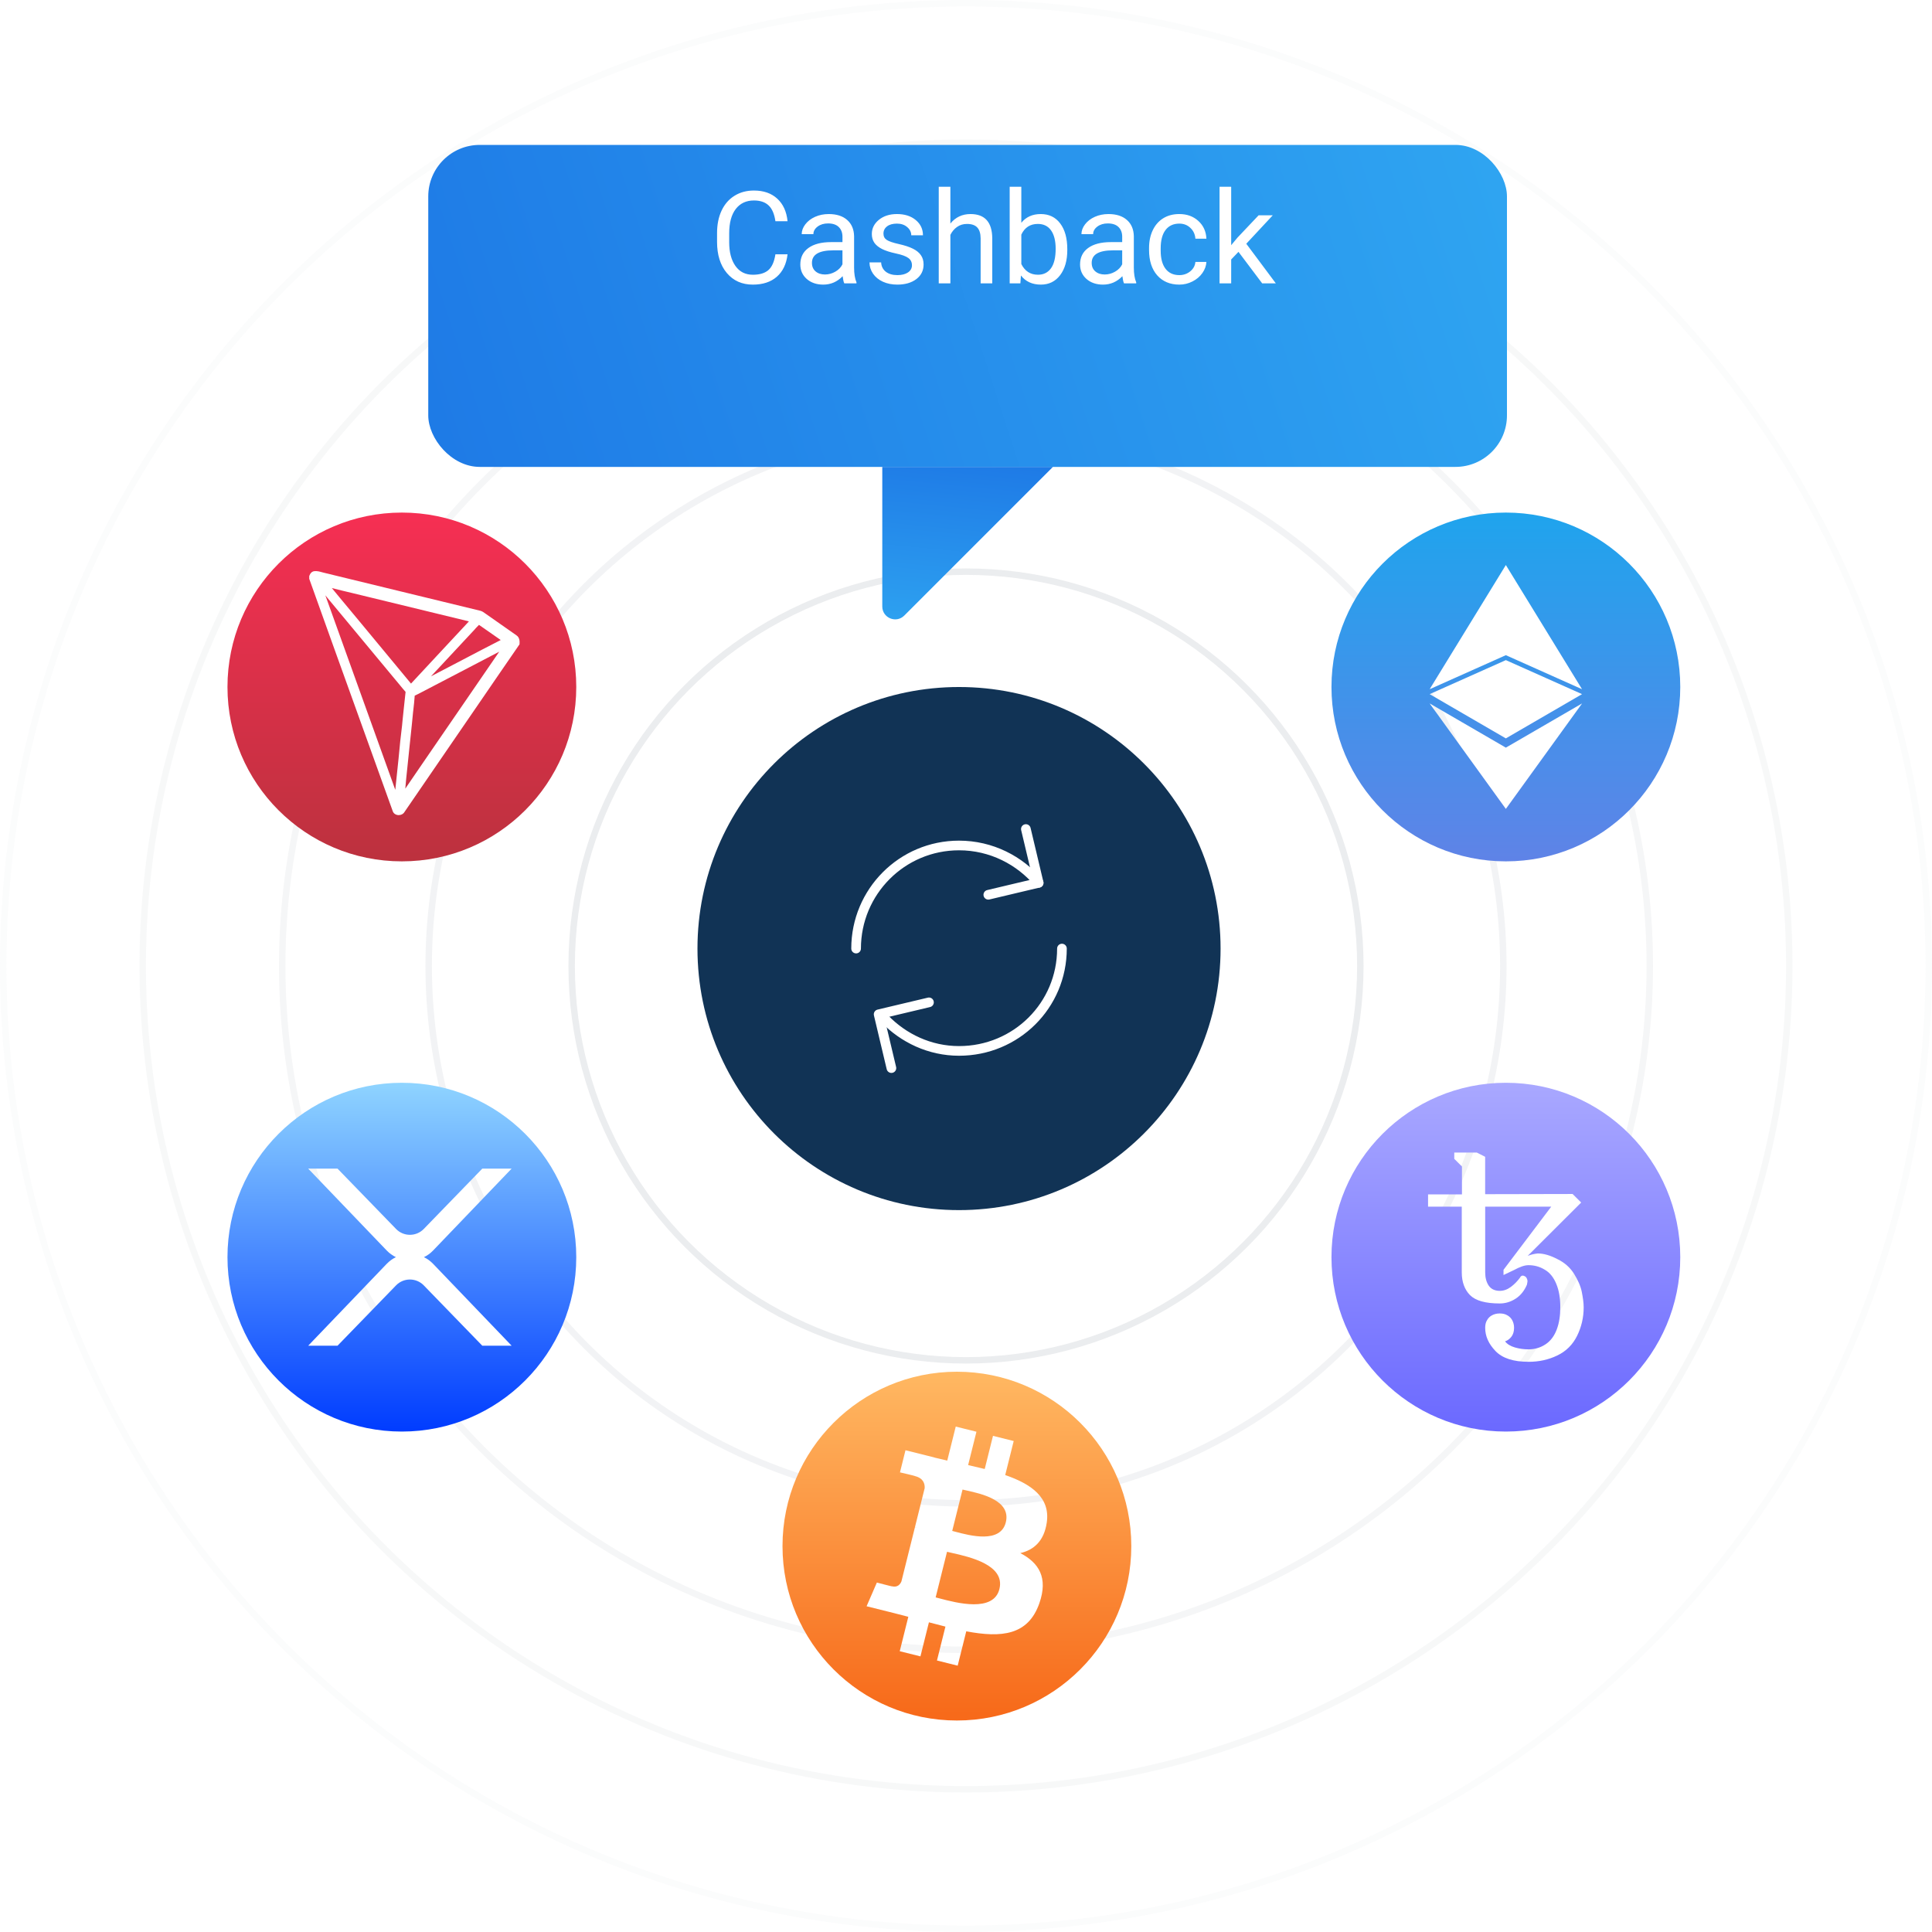 <?xml version="1.0" encoding="UTF-8" standalone="no"?>
<svg
   width="600"
   height="600"
   viewBox="0 0 600 600"
   fill="none"
   version="1.1"
   id="svg98"
   sodipodi:docname="index-img-1.svg"
   inkscape:version="1.1.2 (b8e25be833, 2022-02-05)"
   xmlns:inkscape="http://www.inkscape.org/namespaces/inkscape"
   xmlns:sodipodi="http://sodipodi.sourceforge.net/DTD/sodipodi-0.dtd"
   xmlns="http://www.w3.org/2000/svg"
   xmlns:svg="http://www.w3.org/2000/svg">
  <sodipodi:namedview
     id="namedview100"
     pagecolor="#ffffff"
     bordercolor="#666666"
     borderopacity="1.0"
     inkscape:pageshadow="2"
     inkscape:pageopacity="0.0"
     inkscape:pagecheckerboard="0"
     showgrid="false"
     inkscape:zoom="1.385"
     inkscape:cx="300"
     inkscape:cy="300.36101"
     inkscape:window-width="1920"
     inkscape:window-height="1017"
     inkscape:window-x="-8"
     inkscape:window-y="-8"
     inkscape:window-maximized="1"
     inkscape:current-layer="svg98" />
  <g
     opacity="0.5"
     id="g12">
    <circle
       opacity="0.5"
       cx="299.999"
       cy="300"
       r="166.87"
       stroke="#CDD1D6"
       stroke-width="2"
       id="circle2" />
    <circle
       opacity="0.4"
       cx="300.001"
       cy="300"
       r="212.357"
       stroke="#CDD1D6"
       stroke-width="2"
       id="circle4" />
    <circle
       opacity="0.32"
       cx="300.001"
       cy="300"
       r="255.679"
       stroke="#CDD1D6"
       stroke-width="2"
       id="circle6" />
    <circle
       opacity="0.16"
       cx="300"
       cy="300"
       r="299"
       stroke="#CDD1D6"
       stroke-width="2"
       id="circle8" />
    <circle
       opacity="0.8"
       cx="299.999"
       cy="300"
       r="122.466"
       stroke="#CDD1D6"
       stroke-width="2"
       id="circle10" />
  </g>
  <circle
     cx="297.833"
     cy="294.585"
     r="81.227"
     fill="#113355"
     id="circle14" />
  <path
     d="M276.834 331.706L272.868 315.002L288.5 311.29"
     stroke="white"
     stroke-width="3"
     stroke-miterlimit="10"
     stroke-linecap="round"
     stroke-linejoin="round"
     id="path16" />
  <path
     d="M318.595 257.465L322.561 274.169L306.93 277.881"
     stroke="white"
     stroke-width="3"
     stroke-miterlimit="10"
     stroke-linecap="round"
     stroke-linejoin="round"
     id="path18" />
  <path
     d="M322.562 274.169C316.729 267.209 307.864 262.569 297.831 262.569C280.1 262.569 265.868 276.953 265.868 294.585"
     stroke="white"
     stroke-width="3"
     stroke-miterlimit="10"
     stroke-linecap="round"
     stroke-linejoin="round"
     id="path20" />
  <path
     d="M274.736 316.393C280.569 322.425 288.735 326.369 297.834 326.369C315.565 326.369 329.797 312.217 329.797 294.585"
     stroke="white"
     stroke-width="3"
     stroke-miterlimit="10"
     stroke-linecap="round"
     stroke-linejoin="round"
     id="path22" />
  <path
     d="M161.215 197.326C158.143 195.177 154.858 192.887 151.645 190.614C151.574 190.561 151.503 190.508 151.414 190.455C151.059 190.188 150.651 189.904 150.153 189.744L150.118 189.727C141.525 187.649 132.789 185.519 124.338 183.459C116.668 181.595 109.016 179.731 101.346 177.867C101.151 177.813 100.955 177.76 100.742 177.707C100.05 177.511 99.251 177.298 98.399 177.405C98.15 177.44 97.937 177.529 97.742 177.653L97.529 177.831C97.191 178.151 97.014 178.559 96.925 178.79L96.872 178.932V179.749L96.907 179.873C101.754 193.455 106.726 207.233 111.519 220.566C115.212 230.829 119.047 241.464 122.794 251.903C123.024 252.614 123.681 253.075 124.498 253.146H124.676C125.439 253.146 126.114 252.773 126.451 252.17L140.513 231.663C143.939 226.674 147.366 221.667 150.793 216.678C152.195 214.636 153.598 212.577 155 210.535C157.309 207.162 159.688 203.682 162.049 200.291L162.173 200.113V199.9C162.227 199.279 162.244 198 161.215 197.326ZM144.738 204.8C141.436 206.523 138.063 208.298 134.671 210.056C136.642 207.943 138.631 205.812 140.601 203.7C143.069 201.036 145.644 198.284 148.165 195.586L148.218 195.532C148.431 195.248 148.698 194.982 148.982 194.698C149.177 194.503 149.39 194.307 149.585 194.077C150.899 194.982 152.231 195.905 153.509 196.811C154.432 197.468 155.373 198.125 156.332 198.781C152.426 200.77 148.52 202.812 144.738 204.8ZM136.252 203.948C133.713 206.7 131.085 209.523 128.475 212.311C123.415 206.167 118.248 199.936 113.242 193.917C110.969 191.183 108.679 188.431 106.406 185.696L106.388 185.679C105.873 185.093 105.376 184.453 104.879 183.85C104.56 183.441 104.222 183.051 103.885 182.643C105.944 183.175 108.022 183.672 110.064 184.152C111.857 184.578 113.721 185.022 115.55 185.483C125.847 187.987 136.163 190.49 146.461 192.993C143.034 196.651 139.589 200.362 136.252 203.948ZM127.321 238.552C127.516 236.688 127.729 234.77 127.907 232.888C128.067 231.379 128.227 229.834 128.386 228.361C128.635 225.999 128.901 223.549 129.114 221.152L129.167 220.726C129.345 219.199 129.523 217.619 129.629 216.039C129.824 215.932 130.037 215.826 130.268 215.737C130.535 215.613 130.801 215.506 131.067 215.347C135.169 213.198 139.27 211.05 143.389 208.919C147.49 206.789 151.698 204.587 155.87 202.403C152.071 207.907 148.254 213.465 144.561 218.88C141.383 223.514 138.116 228.29 134.867 232.995C133.588 234.877 132.257 236.794 130.996 238.641C129.576 240.7 128.12 242.813 126.7 244.926C126.877 242.795 127.09 240.647 127.321 238.552ZM102.571 186.833C102.34 186.193 102.092 185.537 101.879 184.915C106.672 190.703 111.502 196.527 116.207 202.173C118.639 205.102 121.071 208.014 123.504 210.961C123.983 211.512 124.463 212.097 124.924 212.666C125.528 213.394 126.131 214.157 126.788 214.885C126.575 216.714 126.398 218.56 126.202 220.336C126.078 221.578 125.954 222.821 125.812 224.082V224.1C125.759 224.899 125.652 225.698 125.563 226.479C125.439 227.562 125.155 230.012 125.155 230.012L125.137 230.136C124.818 233.723 124.427 237.345 124.054 240.86C123.894 242.316 123.752 243.807 123.593 245.299C123.504 245.032 123.397 244.766 123.308 244.517C123.042 243.807 122.776 243.062 122.527 242.334L120.628 237.06C114.609 220.318 108.59 203.593 102.571 186.833Z"
     fill="white"
     id="path24" />
  <path
     fill-rule="evenodd"
     clip-rule="evenodd"
     d="M124.804 444.584C154.715 444.584 178.964 420.336 178.964 390.424C178.964 360.512 154.715 336.264 124.804 336.264C94.892 336.264 70.644 360.512 70.644 390.424C70.644 420.336 94.892 444.584 124.804 444.584ZM120.085 388.338C120.935 389.225 121.908 389.92 122.951 390.424C121.908 390.927 120.935 391.622 120.085 392.509L95.714 417.92H104.824L122.995 399.186C125.352 396.756 129.252 396.756 131.609 399.186L149.78 417.92H158.89L134.519 392.509C133.669 391.622 132.696 390.927 131.653 390.424C132.696 389.92 133.669 389.225 134.519 388.338L158.89 362.927H149.78L131.609 381.661C129.252 384.091 125.352 384.091 122.995 381.661L104.824 362.927H95.714L120.085 388.338Z"
     fill="url(#paint0_linear)"
     id="path26" />
  <path
     fill-rule="evenodd"
     clip-rule="evenodd"
     d="M467.661 444.584C497.573 444.584 521.821 420.336 521.821 390.424C521.821 360.512 497.573 336.264 467.661 336.264C437.749 336.264 413.501 360.512 413.501 390.424C413.501 420.336 437.749 444.584 467.661 444.584ZM464.435 419.573C466.59 421.827 470.021 422.92 474.728 422.92C477.925 422.92 480.888 422.281 483.628 420.956C486.415 419.631 488.452 417.55 489.787 414.842C491.122 412.123 491.825 409.182 491.825 406.009C491.825 404.568 491.591 403.011 491.239 401.221C490.888 399.431 490.068 397.583 488.851 395.619C487.633 393.655 485.888 392.097 483.616 391.005C481.415 389.854 479.377 389.273 477.574 389.273C476.473 389.389 475.419 389.622 474.435 390.029L491.052 373.455L488.382 370.805L461.227 370.863V359.253L458.615 357.928H451.636V359.892L454.025 362.263V370.922H443.497V374.734H453.966V395.166C453.966 398.106 454.833 400.477 456.519 402.209C458.264 403.941 461.297 404.801 465.77 404.801C467.573 404.801 469.201 404.278 470.712 403.301C472.222 402.325 473.382 400.884 474.201 398.978C474.229 398.767 474.269 398.578 474.304 398.413C474.344 398.225 474.377 398.068 474.377 397.944C474.377 397.421 474.201 396.967 473.85 396.56C473.452 396.27 473.159 396.154 472.866 396.154C472.691 396.154 472.574 396.212 472.398 396.328C472.281 396.386 472.164 396.56 472.047 396.793C471.239 397.885 470.302 398.862 469.201 399.675C468.1 400.477 466.988 400.884 465.77 400.884C464.259 400.884 463.1 400.361 462.339 399.268C461.59 398.164 461.238 396.781 461.238 395.108V374.734H481.754L466.929 394.352V395.968L470.208 394.41C472.012 393.434 473.464 392.911 474.681 392.911C476.543 392.911 478.23 393.376 479.799 394.352C481.368 395.27 482.527 396.77 483.347 398.792C484.155 400.756 484.565 403.127 484.565 405.951C484.565 408.555 484.225 410.856 483.464 412.878C482.703 414.901 481.544 416.458 479.974 417.492C478.405 418.527 476.66 419.05 474.681 419.05C473.276 419.05 471.883 418.875 470.489 418.469C469.096 418.062 468.054 417.423 467.409 416.563C468.171 416.33 468.861 415.819 469.388 415.121C469.915 414.436 470.208 413.506 470.208 412.355C470.208 411.425 469.974 410.623 469.623 409.984C469.271 409.345 468.756 408.834 468.112 408.485C467.468 408.078 466.66 407.904 465.723 407.904C464.786 407.904 463.978 408.136 463.334 408.485C462.69 408.834 462.175 409.345 461.824 409.984C461.414 410.623 461.238 411.437 461.238 412.355C461.238 414.959 462.28 417.318 464.435 419.573Z"
     fill="url(#paint1_linear)"
     id="path28" />
  <path
     fill-rule="evenodd"
     clip-rule="evenodd"
     d="M467.655 251.213L443.989 218.453L467.655 232.186V232.189L491.334 218.453L467.655 251.213ZM467.655 205.005L491.318 215.572L467.655 229.312L443.989 215.572L467.655 205.005ZM467.655 175.476L491.318 214.045L467.655 203.472L443.989 214.045L467.655 175.476ZM467.661 159.184C437.749 159.184 413.501 183.432 413.501 213.344C413.501 243.255 437.749 267.504 467.661 267.504C497.573 267.504 521.821 243.255 521.821 213.344C521.821 183.432 497.573 159.184 467.661 159.184Z"
     fill="url(#paint2_linear)"
     id="path30" />
  <path
     fill-rule="evenodd"
     clip-rule="evenodd"
     d="M295.722 475.44L298.925 462.595C299.292 462.686 299.742 462.786 300.251 462.899C304.783 463.902 314.062 465.956 312.364 472.77C310.701 479.431 301.155 476.884 296.778 475.716C296.38 475.61 296.025 475.515 295.722 475.44ZM290.575 496.084L294.108 481.922C294.546 482.031 295.082 482.152 295.689 482.288C301.118 483.506 312.244 486.003 310.375 493.497C308.551 500.827 297.077 497.796 291.828 496.409C291.356 496.285 290.935 496.173 290.575 496.084ZM325.076 472.885C324.231 478.596 321.065 481.362 316.861 482.331C322.633 485.336 325.571 489.944 322.773 497.933C319.3 507.855 311.051 508.692 300.081 506.617L297.418 517.286L290.985 515.683L293.613 505.156C291.945 504.742 290.241 504.302 288.486 503.826L285.849 514.402L279.423 512.799L282.085 502.109C280.583 501.724 279.057 501.316 277.499 500.925L269.127 498.838L272.321 491.474C272.321 491.474 277.061 492.735 276.997 492.641C278.818 493.092 279.626 491.905 279.945 491.113L284.153 474.247C284.389 474.303 284.618 474.362 284.832 474.415C284.575 474.313 284.343 474.247 284.163 474.201L287.165 462.161C287.244 460.794 286.773 459.07 284.167 458.419C284.268 458.351 279.495 457.257 279.495 457.257L281.206 450.386L290.078 452.601L290.071 452.634C291.405 452.966 292.779 453.281 294.179 453.6L296.815 443.035L303.245 444.638L300.662 454.996C302.388 455.39 304.125 455.788 305.816 456.209L308.381 445.919L314.815 447.522L312.18 458.091C320.302 460.889 326.243 465.083 325.076 472.885ZM297.174 426C267.263 426 243.014 450.248 243.014 480.16C243.014 510.072 267.263 534.32 297.174 534.32C327.086 534.32 351.334 510.072 351.334 480.16C351.334 450.248 327.086 426 297.174 426Z"
     fill="url(#paint3_linear)"
     id="path32" />
  <path
     d="M124.804 267.504C154.715 267.504 178.964 243.256 178.964 213.344C178.964 183.432 154.715 159.184 124.804 159.184C94.892 159.184 70.644 183.432 70.644 213.344C70.644 243.256 94.892 267.504 124.804 267.504Z"
     fill="url(#paint4_linear)"
     id="path34" />
  <path
     d="M160.389 197.309C157.316 195.161 154.031 192.87 150.817 190.597C150.746 190.544 150.675 190.49 150.586 190.437C150.231 190.171 149.823 189.887 149.326 189.727L149.29 189.709C140.696 187.631 131.959 185.501 123.506 183.441C115.835 181.576 108.182 179.712 100.511 177.847C100.315 177.794 100.12 177.741 99.907 177.687C99.214 177.492 98.415 177.279 97.563 177.385C97.314 177.421 97.101 177.51 96.906 177.634L96.693 177.812C96.355 178.131 96.178 178.54 96.089 178.77L96.036 178.913V179.729L96.071 179.854C100.919 193.438 105.891 207.218 110.686 220.554C114.379 230.817 118.215 241.454 121.961 251.896C122.192 252.606 122.849 253.067 123.666 253.139H123.844C124.607 253.139 125.282 252.766 125.62 252.162L139.683 231.652C143.111 226.662 146.538 221.655 149.965 216.665C151.368 214.623 152.771 212.563 154.173 210.521C156.482 207.147 158.861 203.666 161.223 200.275L161.347 200.097V199.884C161.401 199.263 161.418 197.984 160.389 197.309ZM143.91 204.785C140.607 206.508 137.233 208.283 133.841 210.041C135.812 207.928 137.801 205.797 139.772 203.684C142.24 201.021 144.815 198.268 147.337 195.569L147.39 195.516C147.603 195.232 147.87 194.965 148.154 194.681C148.349 194.486 148.562 194.29 148.757 194.06C150.071 194.965 151.403 195.889 152.682 196.794C153.605 197.451 154.546 198.108 155.505 198.765C151.599 200.754 147.692 202.796 143.91 204.785ZM135.422 203.933C132.882 206.685 130.254 209.509 127.644 212.296C122.583 206.152 117.416 199.92 112.408 193.9C110.135 191.165 107.844 188.413 105.571 185.678L105.554 185.66C105.039 185.074 104.541 184.435 104.044 183.831C103.725 183.423 103.387 183.032 103.05 182.624C105.11 183.157 107.187 183.654 109.229 184.133C111.023 184.559 112.887 185.003 114.716 185.465C125.016 187.969 135.333 190.473 145.632 192.976C142.205 196.634 138.76 200.346 135.422 203.933ZM126.49 238.542C126.685 236.677 126.898 234.76 127.076 232.877C127.235 231.368 127.395 229.823 127.555 228.349C127.804 225.987 128.07 223.537 128.283 221.14L128.336 220.713C128.514 219.186 128.692 217.606 128.798 216.026C128.993 215.919 129.207 215.812 129.437 215.724C129.704 215.599 129.97 215.493 130.236 215.333C134.338 213.184 138.44 211.036 142.56 208.905C146.662 206.774 150.871 204.572 155.044 202.388C151.243 207.893 147.426 213.451 143.732 218.867C140.553 223.501 137.286 228.278 134.037 232.984C132.758 234.866 131.426 236.784 130.165 238.631C128.745 240.691 127.289 242.804 125.868 244.917C126.046 242.786 126.259 240.637 126.49 238.542ZM101.736 186.815C101.505 186.175 101.256 185.518 101.043 184.897C105.838 190.686 110.668 196.51 115.373 202.157C117.806 205.087 120.239 207.999 122.672 210.947C123.151 211.497 123.631 212.083 124.092 212.652C124.696 213.38 125.3 214.143 125.957 214.871C125.744 216.7 125.566 218.547 125.371 220.323C125.247 221.566 125.122 222.809 124.98 224.07V224.087C124.927 224.886 124.82 225.686 124.732 226.467C124.607 227.55 124.323 230.001 124.323 230.001L124.305 230.125C123.986 233.712 123.595 237.334 123.222 240.85C123.062 242.307 122.92 243.798 122.761 245.29C122.672 245.023 122.565 244.757 122.476 244.508C122.21 243.798 121.944 243.052 121.695 242.324L119.795 237.05C113.775 220.305 107.756 203.578 101.736 186.815Z"
     fill="white"
     id="path36" />
  <g
     filter="url(#filter0_d)"
     id="g42">
    <rect
       x="133"
       y="24"
       width="335"
       height="100"
       rx="16"
       fill="url(#paint5_linear)"
       id="rect38" />
    <path
       d="M274 167.343L274 124L327 124L280.828 170.172C278.309 172.691 274 170.907 274 167.343Z"
       fill="url(#paint6_linear)"
       id="path40" />
  </g>
  <path
     d="m 244.582,78.977 c -0.352,3.008 -1.465,5.332 -3.34,6.973 -1.862,1.628 -4.342,2.441 -7.441,2.441 -3.36,0 -6.055,-1.204 -8.086,-3.613 -2.018,-2.409 -3.027,-5.631 -3.027,-9.668 V 72.375 c 0,-2.643 0.468,-4.967 1.406,-6.973 0.95,-2.005 2.291,-3.542 4.023,-4.609 1.732,-1.081 3.737,-1.621 6.016,-1.621 3.021,0 5.443,0.846 7.265,2.539 1.823,1.68 2.885,4.011 3.184,6.992 h -3.77 c -0.325,-2.266 -1.035,-3.906 -2.128,-4.922 -1.081,-1.016 -2.598,-1.523 -4.551,-1.523 -2.396,0 -4.278,0.885 -5.645,2.656 -1.354,1.771 -2.031,4.29 -2.031,7.559 v 2.754 c 0,3.086 0.645,5.54 1.934,7.363 1.289,1.823 3.092,2.734 5.41,2.734 2.083,0 3.678,-0.469 4.785,-1.406 1.12,-0.951 1.862,-2.598 2.226,-4.941 z M 262.199,88 c -0.208,-0.417 -0.377,-1.159 -0.508,-2.227 -1.679,1.745 -3.684,2.617 -6.015,2.617 -2.084,0 -3.796,-0.586 -5.137,-1.758 -1.328,-1.185 -1.992,-2.682 -1.992,-4.492 0,-2.2 0.833,-3.906 2.5,-5.117 1.68,-1.224 4.036,-1.836 7.07,-1.836 h 3.516 v -1.66 c 0,-1.263 -0.378,-2.266 -1.133,-3.008 -0.755,-0.755 -1.868,-1.133 -3.34,-1.133 -1.289,0 -2.37,0.326 -3.242,0.977 -0.872,0.651 -1.309,1.439 -1.309,2.363 h -3.632 c 0,-1.055 0.371,-2.07 1.113,-3.047 0.755,-0.99 1.771,-1.771 3.047,-2.344 1.289,-0.573 2.702,-0.859 4.238,-0.859 2.435,0 4.342,0.612 5.723,1.836 1.38,1.211 2.096,2.884 2.148,5.019 v 9.727 c 0,1.94 0.247,3.483 0.742,4.629 V 88 Z m -5.996,-2.754 c 1.133,0 2.207,-0.293 3.223,-0.879 1.015,-0.586 1.751,-1.348 2.207,-2.285 v -4.336 h -2.832 c -4.427,0 -6.641,1.296 -6.641,3.887 0,1.133 0.378,2.018 1.133,2.656 0.755,0.638 1.725,0.957 2.91,0.957 z m 27.012,-2.852 c 0,-0.977 -0.371,-1.732 -1.113,-2.266 -0.73,-0.547 -2.012,-1.016 -3.848,-1.406 -1.823,-0.391 -3.275,-0.859 -4.356,-1.406 -1.067,-0.547 -1.862,-1.198 -2.382,-1.953 -0.508,-0.755 -0.762,-1.654 -0.762,-2.695 0,-1.732 0.729,-3.197 2.187,-4.395 1.472,-1.198 3.347,-1.797 5.625,-1.797 2.396,0 4.336,0.619 5.821,1.855 1.497,1.237 2.246,2.819 2.246,4.746 H 283 c 0,-0.99 -0.423,-1.842 -1.27,-2.559 -0.833,-0.716 -1.888,-1.074 -3.164,-1.074 -1.315,0 -2.343,0.286 -3.086,0.859 -0.742,0.573 -1.113,1.322 -1.113,2.246 0,0.872 0.345,1.53 1.035,1.973 0.69,0.443 1.934,0.866 3.731,1.27 1.81,0.404 3.275,0.885 4.394,1.445 1.12,0.56 1.947,1.237 2.481,2.031 0.547,0.781 0.82,1.738 0.82,2.871 0,1.888 -0.755,3.405 -2.266,4.551 -1.51,1.133 -3.47,1.699 -5.878,1.699 -1.693,0 -3.191,-0.299 -4.493,-0.898 -1.302,-0.599 -2.324,-1.432 -3.066,-2.5 -0.729,-1.081 -1.094,-2.246 -1.094,-3.496 h 3.614 c 0.065,1.211 0.546,2.175 1.445,2.891 0.911,0.703 2.109,1.055 3.594,1.055 1.367,0 2.461,-0.273 3.281,-0.82 0.833,-0.56 1.25,-1.302 1.25,-2.227 z m 11.933,-12.969 c 1.602,-1.966 3.685,-2.949 6.25,-2.949 4.467,0 6.719,2.519 6.758,7.559 V 88 h -3.613 V 74.016 c -0.013,-1.523 -0.365,-2.65 -1.055,-3.379 -0.677,-0.729 -1.738,-1.094 -3.183,-1.094 -1.172,0 -2.201,0.312 -3.086,0.938 -0.886,0.625 -1.576,1.445 -2.071,2.461 V 88 h -3.613 V 58 h 3.613 z m 36.309,8.242 c 0,3.229 -0.742,5.827 -2.227,7.793 -1.484,1.953 -3.476,2.93 -5.976,2.93 -2.669,0 -4.733,-0.944 -6.192,-2.832 L 316.887,88 h -3.321 V 58 h 3.614 v 11.191 c 1.458,-1.81 3.47,-2.715 6.035,-2.715 2.565,0 4.577,0.97 6.035,2.91 1.471,1.94 2.207,4.596 2.207,7.969 z m -3.613,-0.41 c 0,-2.461 -0.476,-4.362 -1.426,-5.703 -0.951,-1.341 -2.318,-2.012 -4.102,-2.012 -2.382,0 -4.095,1.107 -5.136,3.32 v 9.141 c 1.106,2.213 2.832,3.32 5.175,3.32 1.732,0 3.08,-0.671 4.043,-2.012 0.964,-1.341 1.446,-3.359 1.446,-6.055 z M 349.074,88 c -0.208,-0.417 -0.377,-1.159 -0.508,-2.227 -1.679,1.745 -3.684,2.617 -6.015,2.617 -2.084,0 -3.796,-0.586 -5.137,-1.758 -1.328,-1.185 -1.992,-2.682 -1.992,-4.492 0,-2.2 0.833,-3.906 2.5,-5.117 1.68,-1.224 4.036,-1.836 7.07,-1.836 h 3.516 v -1.66 c 0,-1.263 -0.378,-2.266 -1.133,-3.008 -0.755,-0.755 -1.868,-1.133 -3.34,-1.133 -1.289,0 -2.37,0.326 -3.242,0.977 -0.872,0.651 -1.309,1.439 -1.309,2.363 h -3.632 c 0,-1.055 0.371,-2.07 1.113,-3.047 0.755,-0.99 1.771,-1.771 3.047,-2.344 1.289,-0.573 2.702,-0.859 4.238,-0.859 2.435,0 4.342,0.612 5.723,1.836 1.38,1.211 2.096,2.884 2.148,5.019 v 9.727 c 0,1.94 0.247,3.483 0.742,4.629 V 88 Z m -5.996,-2.754 c 1.133,0 2.207,-0.293 3.223,-0.879 1.015,-0.586 1.751,-1.348 2.207,-2.285 v -4.336 h -2.832 c -4.427,0 -6.641,1.296 -6.641,3.887 0,1.133 0.378,2.018 1.133,2.656 0.755,0.638 1.725,0.957 2.91,0.957 z m 23.184,0.195 c 1.289,0 2.415,-0.391 3.379,-1.172 0.963,-0.781 1.497,-1.758 1.601,-2.93 h 3.418 c -0.065,1.211 -0.482,2.363 -1.25,3.457 -0.768,1.094 -1.797,1.966 -3.086,2.617 -1.276,0.651 -2.63,0.977 -4.062,0.977 -2.878,0 -5.17,-0.957 -6.875,-2.871 -1.693,-1.927 -2.539,-4.557 -2.539,-7.891 v -0.606 c 0,-2.057 0.377,-3.887 1.132,-5.488 0.756,-1.602 1.836,-2.845 3.243,-3.731 1.419,-0.885 3.092,-1.328 5.019,-1.328 2.37,0 4.336,0.71 5.899,2.129 1.575,1.419 2.415,3.262 2.519,5.527 h -3.418 c -0.104,-1.367 -0.625,-2.487 -1.562,-3.359 -0.925,-0.885 -2.071,-1.328 -3.438,-1.328 -1.836,0 -3.262,0.664 -4.277,1.992 -1.003,1.315 -1.504,3.223 -1.504,5.723 v 0.684 c 0,2.435 0.501,4.31 1.504,5.625 1.002,1.315 2.435,1.973 4.297,1.973 z m 18.359,-7.227 -2.266,2.363 V 88 h -3.613 V 58 h 3.613 v 18.145 l 1.934,-2.324 6.582,-6.953 h 4.395 l -8.223,8.828 9.18,12.305 h -4.239 z"
     fill="#ffffff"
     id="path44"
     sodipodi:nodetypes="ccscssccsccccscsscscccccscscscscscccccsccscccscccsscssccccscsccccscsscccscscccccscscscccccscccccccscsccccccscssscsccscsccscscscscscccccsccscccscccsscsscccscscssccsccccscsscscccccccccccccc" />
  <defs
     id="defs96">
    <filter
       id="filter0_d"
       x="95"
       y="7"
       width="411"
       height="223.351"
       filterUnits="userSpaceOnUse"
       color-interpolation-filters="sRGB">
      <feFlood
         flood-opacity="0"
         result="BackgroundImageFix"
         id="feFlood46" />
      <feColorMatrix
         in="SourceAlpha"
         type="matrix"
         values="0 0 0 0 0 0 0 0 0 0 0 0 0 0 0 0 0 0 127 0"
         id="feColorMatrix48" />
      <feOffset
         dy="21"
         id="feOffset50" />
      <feGaussianBlur
         stdDeviation="19"
         id="feGaussianBlur52" />
      <feColorMatrix
         type="matrix"
         values="0 0 0 0 0.09 0 0 0 0 0.165 0 0 0 0 0.247 0 0 0 0.13 0"
         id="feColorMatrix54" />
      <feBlend
         mode="normal"
         in2="BackgroundImageFix"
         result="effect1_dropShadow"
         id="feBlend56" />
      <feBlend
         mode="normal"
         in="SourceGraphic"
         in2="effect1_dropShadow"
         result="shape"
         id="feBlend58" />
    </filter>
    <linearGradient
       id="paint0_linear"
       x1="124.804"
       y1="336.264"
       x2="124.804"
       y2="444.584"
       gradientUnits="userSpaceOnUse">
      <stop
         stop-color="#8FD4FF"
         id="stop61" />
      <stop
         offset="1"
         stop-color="#003CFF"
         id="stop63" />
    </linearGradient>
    <linearGradient
       id="paint1_linear"
       x1="467.661"
       y1="336.264"
       x2="467.661"
       y2="444.584"
       gradientUnits="userSpaceOnUse">
      <stop
         stop-color="#A9A8FF"
         id="stop66" />
      <stop
         offset="1"
         stop-color="#6B69FF"
         id="stop68" />
    </linearGradient>
    <linearGradient
       id="paint2_linear"
       x1="467.661"
       y1="159.184"
       x2="467.661"
       y2="267.504"
       gradientUnits="userSpaceOnUse">
      <stop
         stop-color="#1FA4ED"
         id="stop71" />
      <stop
         offset="1"
         stop-color="#5F83E7"
         id="stop73" />
    </linearGradient>
    <linearGradient
       id="paint3_linear"
       x1="243.014"
       y1="426"
       x2="243.014"
       y2="534.32"
       gradientUnits="userSpaceOnUse">
      <stop
         stop-color="#FFB862"
         id="stop76" />
      <stop
         offset="0.982"
         stop-color="#F76A1A"
         id="stop78" />
    </linearGradient>
    <linearGradient
       id="paint4_linear"
       x1="124.804"
       y1="159.184"
       x2="124.804"
       y2="267.504"
       gradientUnits="userSpaceOnUse">
      <stop
         stop-color="#F62F53"
         id="stop81" />
      <stop
         offset="1"
         stop-color="#BC313E"
         id="stop83" />
    </linearGradient>
    <linearGradient
       id="paint5_linear"
       x1="133"
       y1="124"
       x2="465.526"
       y2="16.358"
       gradientUnits="userSpaceOnUse">
      <stop
         stop-color="#1E7AE6"
         id="stop86" />
      <stop
         offset="1"
         stop-color="#2FA5F1"
         id="stop88" />
    </linearGradient>
    <linearGradient
       id="paint6_linear"
       x1="327"
       y1="124"
       x2="321.436"
       y2="181.584"
       gradientUnits="userSpaceOnUse">
      <stop
         stop-color="#1E7AE6"
         id="stop91" />
      <stop
         offset="1"
         stop-color="#2FA5F1"
         id="stop93" />
    </linearGradient>
  </defs>
</svg>
